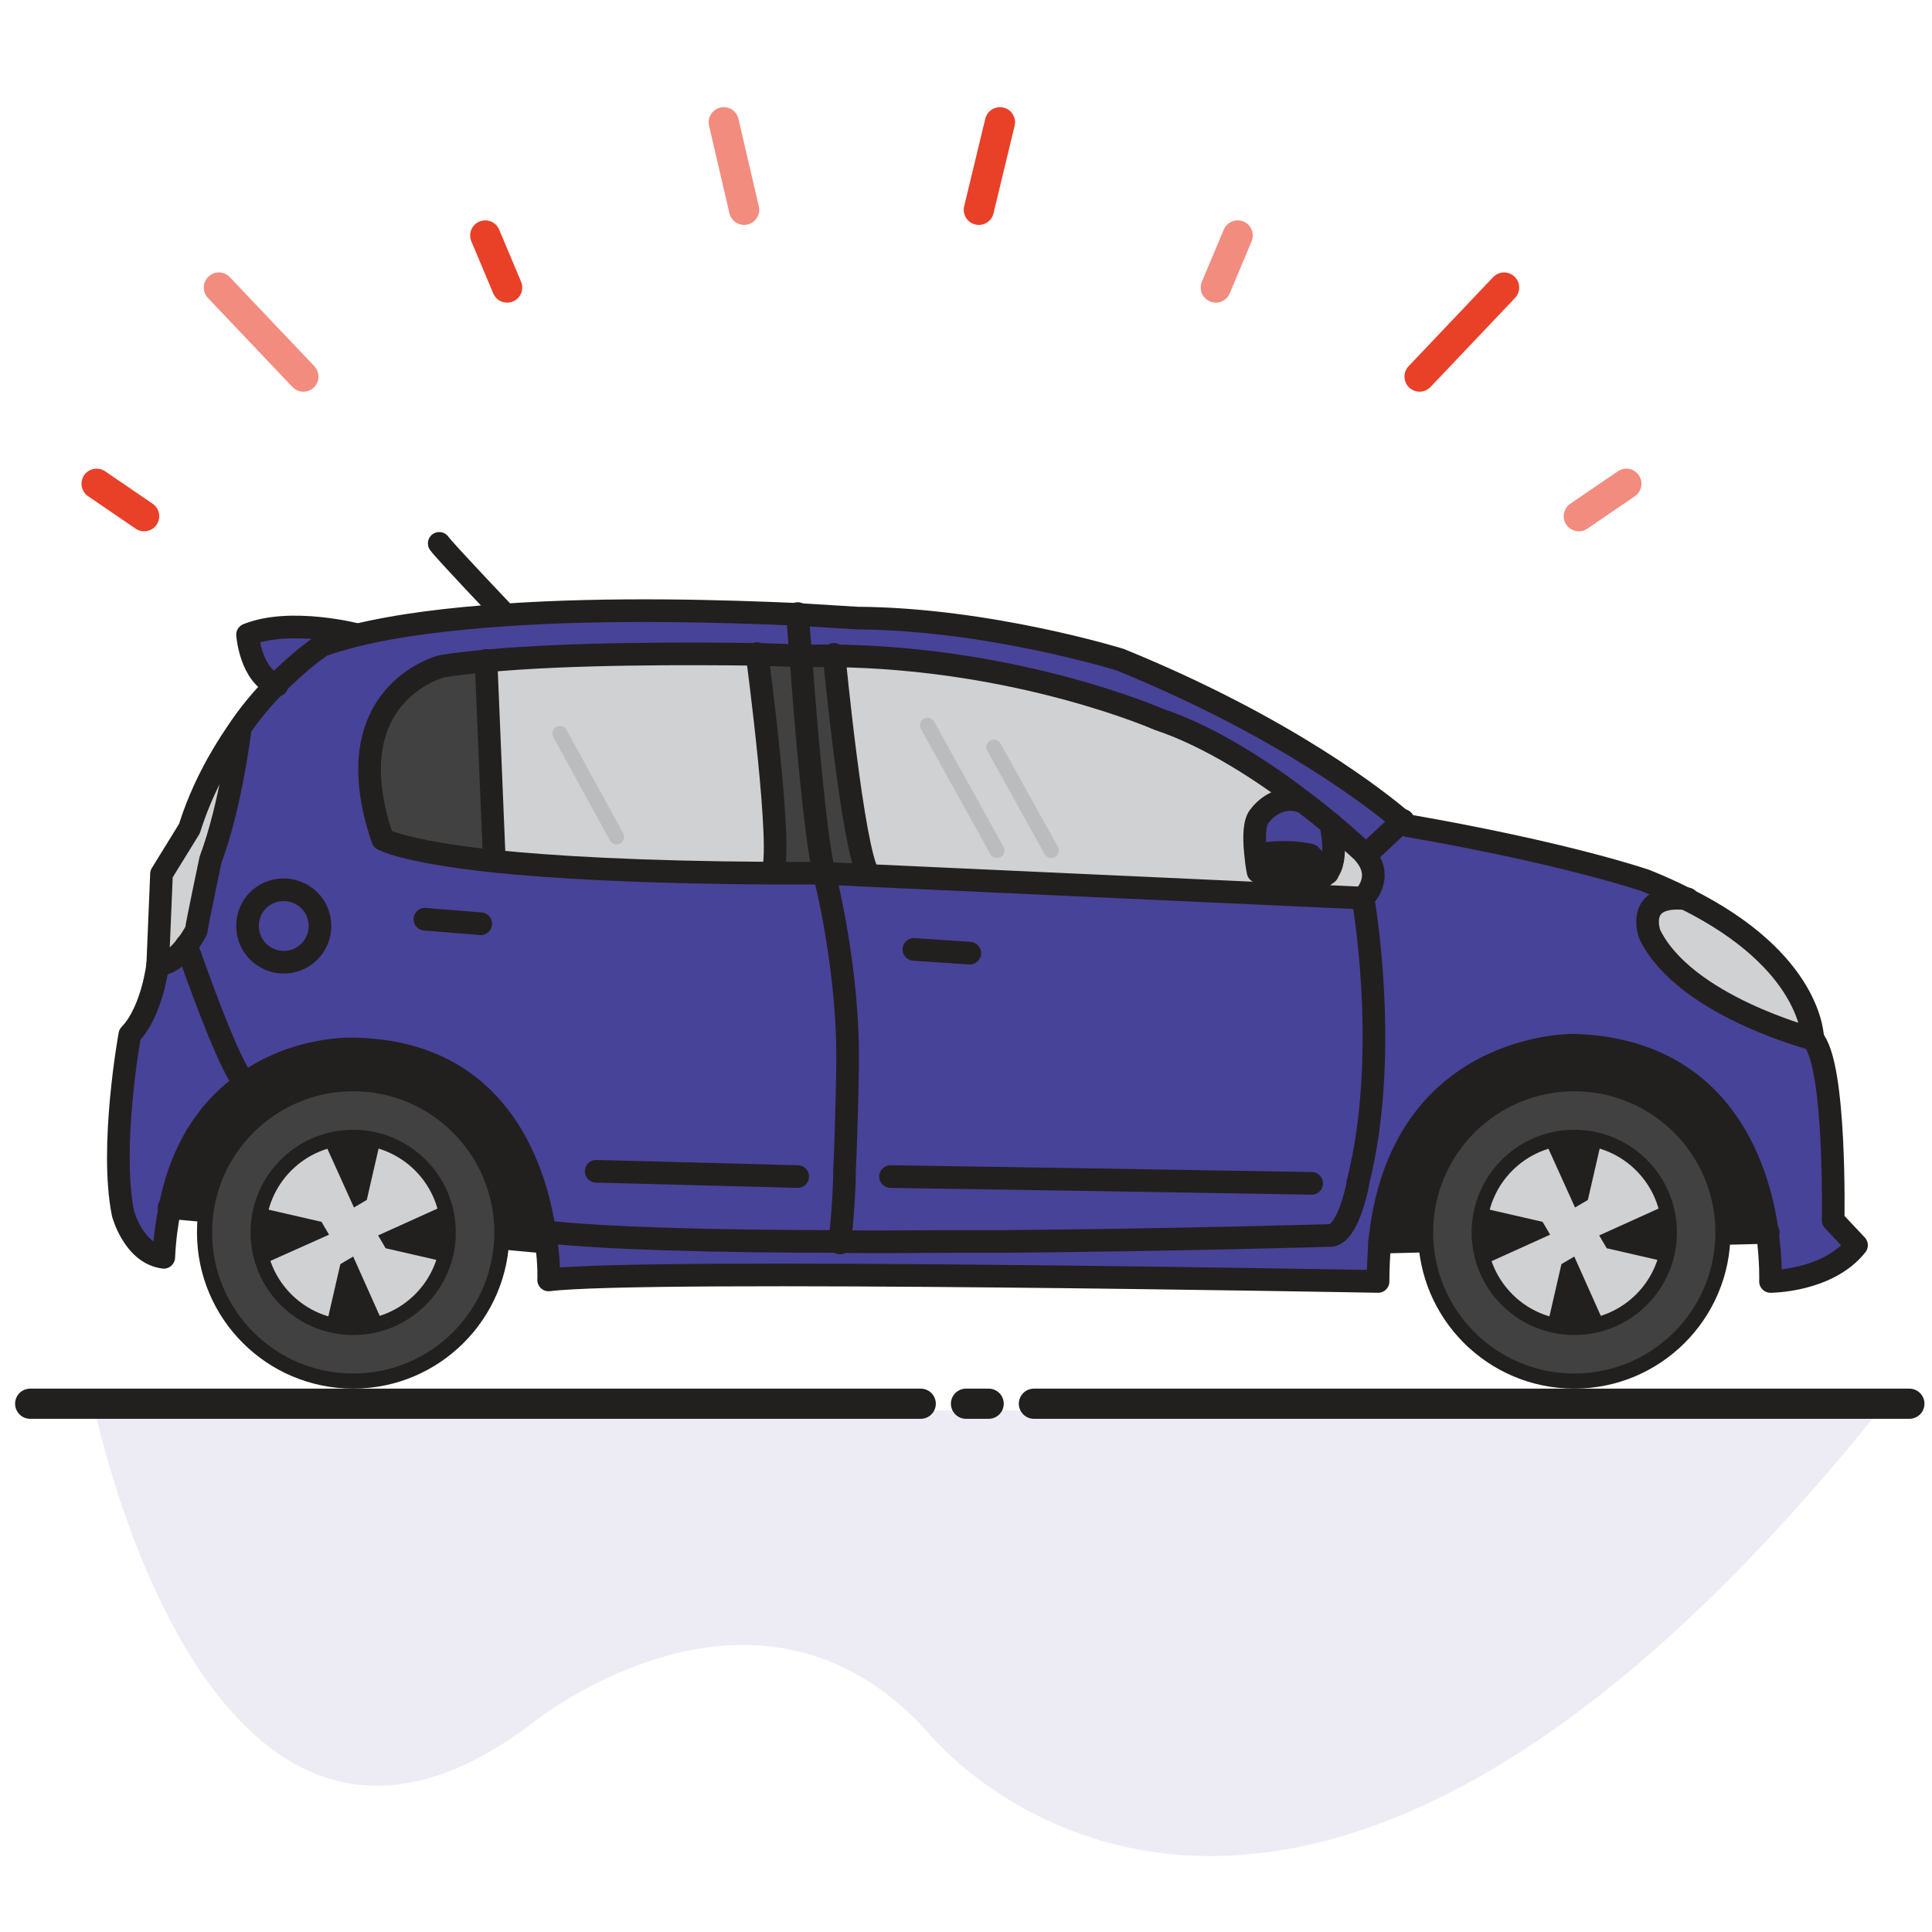 <?xml version="1.0" encoding="utf-8"?>
<!-- Generator: Adobe Illustrator 16.0.0, SVG Export Plug-In . SVG Version: 6.00 Build 0)  -->
<!DOCTYPE svg PUBLIC "-//W3C//DTD SVG 1.1//EN" "http://www.w3.org/Graphics/SVG/1.1/DTD/svg11.dtd">
<svg version="1.1" id="Layer_1" xmlns="http://www.w3.org/2000/svg" xmlns:xlink="http://www.w3.org/1999/xlink" x="0px" y="0px"
	 width="256px" height="256px" viewBox="0 0 256 256" style="enable-background:new 0 0 256 256;" xml:space="preserve">
<style type="text/css">
<![CDATA[
	.st0{fill:#D5DD26;stroke:#221F1F;stroke-width:4;stroke-linecap:round;stroke-linejoin:round;stroke-miterlimit:10;}
	.st1{fill:#474398;}
	.st2{opacity:0.6;fill:none;stroke:#E94028;stroke-width:4;stroke-linecap:round;stroke-linejoin:round;stroke-miterlimit:10;}
	.st3{fill:#414141;stroke:#221F1F;stroke-width:2;stroke-miterlimit:10;}
	.st4{fill:none;stroke:#221F1F;stroke-width:4;stroke-linecap:round;stroke-miterlimit:10;}
	.st5{fill:#D0D1D2;stroke:#221F1F;stroke-width:2;stroke-miterlimit:10;}
	.st6{fill:#59595C;}
	.st7{fill:none;stroke:#221F1F;stroke-linecap:round;stroke-linejoin:round;stroke-miterlimit:10;}
	.st8{fill:#221F1F;}
	.st9{opacity:9.999999e-002;fill:#474398;}
	.st10{fill:none;stroke:#BABCBE;stroke-width:2;stroke-linecap:round;stroke-miterlimit:10;}
	.st11{fill:none;stroke:#221F1F;stroke-width:2;stroke-linecap:round;stroke-linejoin:round;stroke-miterlimit:10;}
	.st12{fill:none;stroke:#221F1F;stroke-width:3;stroke-linecap:round;stroke-linejoin:round;stroke-miterlimit:10;}
	.st13{fill:none;stroke:#221F1F;stroke-width:4;stroke-linecap:round;stroke-linejoin:round;stroke-miterlimit:10;}
	.st14{fill:none;stroke:#00A44F;stroke-width:4;stroke-linecap:round;stroke-linejoin:round;stroke-miterlimit:10;}
	.st15{fill:#D0D1D2;}
	.st16{fill:none;stroke:#E94028;stroke-width:4;stroke-linecap:round;stroke-linejoin:round;stroke-miterlimit:10;}
	.st17{fill:#F06624;stroke:#221F1F;stroke-width:4;stroke-linecap:round;stroke-linejoin:round;stroke-miterlimit:10;}
	.st18{fill:#414141;}
	.st19{fill:#A5A7AA;stroke:#221F1F;stroke-miterlimit:10;}
]]>
</style>
<g>
	<path class="st9" d="M12.1,186.6c0,0,0.5,0.5,0.8,1.7c2.7,11.3,18.5,69,57,40.5c0,0,30-24.9,53.1,0.8c0,0,45.7,57.3,126-42.7H14"/>
	<line class="st4" x1="4" y1="186" x2="122" y2="186"/>
	<line class="st4" x1="128" y1="186" x2="131" y2="186"/>
	<line class="st4" x1="137" y1="186" x2="253" y2="186"/>
</g>
<g>
	<g id="XMLID_1_">
		<g>
			<g id="XMLID_2_">
				<g>
					<path class="st8" d="M208.6,138.4c19.3,0.6,24.4,15.9,25.6,24.9l-51.5,1.3h0C185.4,137.9,208.6,138.4,208.6,138.4z"/>
					<path class="st8" d="M72.4,164.6L22.4,160c1.6-8.4,5.6-13.5,9.9-16.5c6.9-5,14.5-4.6,14.5-4.6c18.9,0.3,24,15.5,25.3,24.4
						C72.2,163.7,72.3,164.2,72.4,164.6L72.4,164.6z"/>
					<path class="st15" d="M218.5,123.7c0,0-2.1-5.5,5-4.7c16.6,8.4,16.8,18.3,16.8,18.6C240.3,137.7,223.2,133.3,218.5,123.7z"/>
					<path class="st1" d="M110.5,86.7c-1.5,0-2.9,0-4.5,0c-0.2-3.3-0.4-5.5-0.4-5.5c5,0.3,8.1,0.5,8.1,0.5
						c17.4,0.1,34.8,5.5,34.8,5.5c22.1,9.1,34.5,18.9,37.4,21.4l-5,4.6c-0.1-0.2-0.3-0.3-0.4-0.5c0,0-1.6-1.5-4.2-3.7
						c-1.1-0.9-2.3-1.9-3.8-3c-5.2-4-12.2-8.6-19.1-10.9C153.5,95.1,135.1,87,110.5,86.7z"/>
					<path class="st1" d="M109.2,115.6l6,0.3l65.4,3c0,0,3.7,20.6-0.7,37.8c0,0,0,0.1,0,0.2h-0.1c0.1-0.3,0.1-0.5,0.1-0.6l-3.3-0.1
						l-61-1l-3.6-0.1c0.3-6.4,0.4-13.4,0.4-13.4C112.6,128.5,109.2,115.6,109.2,115.6z"/>
					<path class="st1" d="M166.5,113.3c-0.2-1.7-0.3-3.9,0.3-5c0,0,2.1-3.4,5.8-2.2c1.4,1.1,2.7,2.1,3.8,3c0,0,1.2,4.8-0.5,6.6
						l-2.3-2.4C173.6,113.3,170.4,112.5,166.5,113.3z"/>
					<path class="st15" d="M166.5,113.3c3.9-0.8,7.1,0,7.1,0l2.3,2.4c-0.2,0.2-0.4,0.4-0.6,0.5l-8.5-0.7
						C166.8,115.4,166.6,114.5,166.5,113.3z"/>
					<path class="st1" d="M115.6,155.9l-3.7-0.2c0-0.2,0-0.5,0-0.7l3.6,0.1l61,1l3.3,0.1c0,0.1-0.1,0.3-0.1,0.6l-3.1-0.1l-32.9-0.5
						L115.6,155.9z"/>
					<path class="st18" d="M106.1,86.7c1.5,0,3-0.1,4.5,0c0.1,0.9,2.5,25.9,4.6,29.2l-6-0.3C108,110.8,106.7,95.1,106.1,86.7z"/>
					<path class="st1" d="M111.9,155.1c0,0.2,0,0.5,0,0.7c-0.1,3.5-0.4,6.8-0.6,8.5C111.5,162.5,111.8,158.9,111.9,155.1
						L111.9,155.1z"/>
					<path class="st1" d="M111.3,164.6c0-0.1,0-0.2,0.1-0.4c0.3-1.9,0.5-5.5,0.6-9.5l3.7,0.2l28.4,0.5l33.3,0.5l3.2,0.1
						c-0.4,2.1-1.6,7.1-3.4,7.5c0,0-20.4,0.7-43.6,1c0,0-0.1,0-0.1,0c-0.9,0-1.8,0-2.7,0c0,0-0.1,0-0.1,0c-1.4,0-2.7,0-4.1,0
						C121.3,164.6,116.2,164.6,111.3,164.6z"/>
					<path class="st15" d="M110.5,86.7c24.5,0.3,43,8.4,43,8.4c6.9,2.3,13.9,7,19.1,10.9c-3.7-1.2-5.8,2.2-5.8,2.2
						c-0.6,1.1-0.5,3.4-0.3,5c0.1,1.2,0.3,2.1,0.3,2.1l8.5,0.7c0.3-0.1,0.5-0.3,0.6-0.5c1.6-1.8,0.5-6.6,0.5-6.6
						c2.6,2.2,4.2,3.7,4.2,3.7c0.2,0.2,0.3,0.3,0.4,0.5c2.3,3.2-0.4,5.6-0.4,5.6l-65.4-3C113,112.6,110.6,87.6,110.5,86.7z"/>
					<path class="st18" d="M106.1,86.7c0.6,8.4,1.9,24,3.1,28.9c-2.4,0-4.6,0-6.8,0c1.5-2.1-2-29-2-29
						C103.9,86.7,106.1,86.7,106.1,86.7z"/>
					<path class="st15" d="M102.4,115.6c-17.5,0-29.1-0.8-36.9-1.6l-1.1-26.6c11.4-1.1,27.5-1,36-0.9
						C100.3,86.6,103.9,113.5,102.4,115.6z"/>
					<path class="st1" d="M72.2,163.3c7.9,0.9,22.9,1.3,39.1,1.3c4.9,0,10,0,15,0c1.4,0,2.7,0,4.1,0c0,0,0.1,0,0.1,0
						c0.9,0,1.8,0,2.7,0c0,0,0.1,0,0.1,0c23.1-0.3,43.2-0.8,43.2-0.8c2-0.4,3.3-5.7,3.5-6.7c0-0.1,0-0.2,0-0.2
						c4.4-17.2,0.7-37.8,0.7-37.8s2.8-2.5,0.4-5.6l5-4.6c0.5,0.4,0.7,0.6,0.7,0.6c21.3,3.7,31.6,7.3,31.6,7.3
						c1.9,0.8,3.7,1.6,5.3,2.4c-7-0.8-5,4.7-5,4.7c4.6,9.6,21.7,13.9,21.7,13.9c3.1,3.3,2.7,24,2.7,24l3.1,3.3
						c-3.7,4.8-11.4,4.8-11.4,4.8s0.1-2.7-0.4-6.4c-1.3-9-6.3-24.2-25.6-24.9c0,0-23.2-0.5-25.8,26.2c-0.2,1.6-0.2,3.3-0.2,5.1
						c0,0-97.3-1.9-109.9-0.2c0,0,0.1-2-0.3-4.9C72.3,164.2,72.2,163.7,72.2,163.3z"/>
					<path class="st18" d="M64.4,87.5l1.1,26.6c-12-1.3-14.6-2.9-14.6-2.9c-6.6-19.3,7.8-22.9,7.8-22.9
						C60.4,87.9,62.3,87.7,64.4,87.5z"/>
					<path class="st1" d="M42.9,85.4c0,0-2.8,1.8-6.3,5.4c-3.4-1.2-3.9-6.7-3.9-6.7c5.7-2.3,14.5,0,14.5,0
						C45.8,84.5,44.3,84.9,42.9,85.4z"/>
					<path class="st1" d="M37.6,127.5c-2.7,0-4.8-2.2-4.8-4.8c0-2.7,2.2-4.8,4.8-4.8c2.7,0,4.8,2.1,4.8,4.8
						C42.5,125.4,40.3,127.5,37.6,127.5z"/>
					<path class="st1" d="M32.8,122.7c0,2.7,2.2,4.8,4.8,4.8c2.7,0,4.8-2.2,4.8-4.8c0-2.7-2.2-4.8-4.8-4.8
						C35,117.9,32.8,120,32.8,122.7z M105.7,81.3c0,0,0.1,2.2,0.4,5.5c0,0-2.2-0.1-5.8-0.2c-8.5-0.1-24.5-0.2-36,0.9
						c-2.1,0.2-4,0.4-5.7,0.7c0,0-14.4,3.6-7.8,22.9c0,0,2.6,1.6,14.6,2.9c7.8,0.8,19.4,1.5,36.9,1.6c2.2,0,4.5,0,6.8,0
						c0,0,3.4,12.9,3.1,26.1c0,0-0.1,7-0.4,13.4h0c-0.1,3.8-0.4,7.3-0.6,9.1c0,0.1,0,0.2,0,0.3c-16.2,0-31.2-0.4-39.1-1.3
						c-1.4-8.9-6.5-24.2-25.3-24.4c0,0-7.7-0.3-14.5,4.6c-2.4-3.8-6.5-15.1-7.4-17.7c0-0.1-0.1-0.2-0.1-0.2c0,0,0,0,0,0
						c0-0.1-0.1-0.2-0.1-0.3c0,0,0,0,0,0c0.8-1,1.3-2,1.3-2c0.1-0.9,1.9-9.4,1.9-9.4c2.7-7.2,3.9-17.1,3.9-17.1
						c1.6-2.4,3.3-4.4,4.9-6c3.5-3.7,6.3-5.4,6.3-5.4c1.3-0.5,2.8-0.9,4.4-1.3c5.7-1.4,12.5-2.2,19.6-2.7
						C81.2,80.4,96.6,80.9,105.7,81.3z"/>
					<path class="st1" d="M31.8,142.8c-2.3-3.6-6.1-14.5-7-17c0.9,2.6,5,14,7.4,17.7C32.1,143.3,32,143.1,31.8,142.8z"/>
					<path class="st1" d="M24.8,125.5C24.8,125.5,24.8,125.5,24.8,125.5C24.8,125.5,24.8,125.5,24.8,125.5z"/>
					<path class="st1" d="M20.9,127.8c1.5,0,2.9-1.3,3.8-2.5c0,0,0,0.1,0.1,0.3c0,0,0,0,0,0c0,0.1,0.1,0.2,0.1,0.2
						c0.9,2.5,4.7,13.4,7,17c0.2,0.3,0.3,0.5,0.5,0.7c-4.3,3.1-8.2,8.1-9.9,16.5c-0.4,2-0.6,4.1-0.8,6.5c-4-0.5-5.4-5.8-5.4-5.8
						c-1.8-8.8,0.9-23.7,0.9-23.7C20.2,133.9,20.9,127.8,20.9,127.8z"/>
					<path class="st1" d="M24.7,125.3c0,0,0,0.1,0.1,0.3C24.7,125.4,24.7,125.3,24.7,125.3z"/>
					<path class="st15" d="M24.7,125.3C24.7,125.3,24.7,125.3,24.7,125.3c-0.9,1.2-2.2,2.5-3.8,2.5l0.8-12.1l3.7-6
						c1.7-5.1,4-9.4,6.4-12.9c0,0-1.2,9.9-3.9,17.1c0,0-1.8,8.5-1.9,9.4C25.9,123.3,25.5,124.2,24.7,125.3z"/>
				</g>
				<g>
					<path class="st12" d="M20.9,127.8c0,0-0.7,6.2-3.7,9.3c0,0-2.7,14.8-0.9,23.7c0,0,1.4,5.3,5.4,5.8c0.1-2.3,0.4-4.5,0.8-6.5
						c1.6-8.4,5.6-13.5,9.9-16.5c6.9-5,14.5-4.6,14.5-4.6c18.9,0.3,24,15.5,25.3,24.4c0.1,0.5,0.1,0.9,0.2,1.3
						c0.4,2.9,0.3,4.9,0.3,4.9c12.6-1.6,109.9,0.2,109.9,0.2c0-1.8,0.1-3.5,0.2-5.1c2.6-26.7,25.8-26.2,25.8-26.2
						c19.3,0.6,24.4,15.9,25.6,24.9c0.5,3.8,0.4,6.4,0.4,6.4s7.6,0,11.4-4.8l-3.1-3.3c0,0,0.4-20.7-2.7-24c0-0.3-0.1-10.3-16.8-18.6
						c-1.6-0.8-3.3-1.6-5.3-2.4c0,0-10.3-3.6-31.6-7.3c0,0-0.2-0.2-0.7-0.6c-2.9-2.5-15.3-12.4-37.4-21.4c0,0-17.4-5.4-34.8-5.5
						c0,0-3.1-0.2-8.1-0.5c-9.1-0.4-24.5-0.9-38.8,0.1c-7.1,0.5-13.9,1.3-19.6,2.7c-1.5,0.4-3,0.8-4.4,1.3c0,0-2.8,1.8-6.3,5.4
						c-1.6,1.6-3.3,3.6-4.9,6c-2.4,3.5-4.8,7.8-6.4,12.9l-3.7,6L20.9,127.8z"/>
					<path class="st12" d="M240.3,137.7c0,0-17.1-4.4-21.7-13.9c0,0-2.1-5.5,5-4.7"/>
					<line class="st12" x1="63.7" y1="122.4" x2="56.3" y2="121.8"/>
					<line class="st12" x1="128.5" y1="126.3" x2="121.1" y2="125.8"/>
					<path class="st12" d="M37.6,127.5c2.7,0,4.8-2.2,4.8-4.8c0-2.7-2.2-4.8-4.8-4.8c-2.7,0-4.8,2.1-4.8,4.8
						C32.8,125.4,35,127.5,37.6,127.5z"/>
					<path class="st12" d="M24.7,125.3c-0.9,1.2-2.2,2.5-3.8,2.5"/>
					<path class="st12" d="M31.8,96.8c0,0-1.2,9.9-3.9,17.1c0,0-1.8,8.5-1.9,9.4c0,0-0.5,1-1.3,2"/>
					<path class="st12" d="M24.7,125.3C24.7,125.3,24.7,125.3,24.7,125.3c0,0,0,0.1,0.1,0.3c0,0,0,0,0,0c0,0.1,0.1,0.2,0.1,0.2
						c0.9,2.5,4.7,13.4,7,17c0.2,0.3,0.3,0.5,0.5,0.7"/>
					<path class="st12" d="M105.7,81.3c0,0,0.1,2.2,0.4,5.5c0.6,8.4,1.9,24,3.1,28.9c0,0,3.4,12.9,3.1,26.1c0,0-0.1,7-0.4,13.4
						c0,0.2,0,0.5,0,0.7c-0.1,3.5-0.4,6.8-0.6,8.5c0,0.1,0,0.2,0,0.3"/>
					<path class="st12" d="M180.6,119c0,0,2.8-2.5,0.4-5.6c-0.1-0.2-0.3-0.3-0.4-0.5c0,0-1.6-1.5-4.2-3.7c-1.1-0.9-2.3-1.9-3.8-3
						c-5.2-4-12.2-8.6-19.1-10.9c0,0-18.4-8.1-43-8.4c-1.5,0-2.9,0-4.5,0c0,0-2.2-0.1-5.8-0.2c-8.5-0.1-24.5-0.2-36,0.9
						c-2.1,0.2-4,0.4-5.7,0.7c0,0-14.4,3.6-7.8,22.9c0,0,2.6,1.6,14.6,2.9c7.8,0.8,19.4,1.5,36.9,1.6c2.2,0,4.5,0,6.8,0l6,0.3
						L180.6,119c0,0,3.7,20.6-0.7,37.8c0,0,0,0.1,0,0.2c-0.2,1-1.4,6.4-3.5,6.7c0,0-20.1,0.6-43.2,0.8c0,0-0.1,0-0.1,0
						c-0.9,0-1.8,0-2.7,0c0,0-0.1,0-0.1,0c-1.4,0-2.7,0-4.1,0c-5,0-10,0.1-15,0c-16.2,0-31.2-0.4-39.1-1.3"/>
					<path class="st12" d="M110.5,86.7C110.5,86.7,110.5,86.7,110.5,86.7c0.1,0.9,2.5,25.9,4.6,29.2"/>
					<path class="st12" d="M100.3,86.6c0,0,3.6,26.9,2,29v0"/>
					<polyline class="st12" points="64.4,87.5 64.4,87.5 65.5,114 					"/>
					<path class="st12" d="M176.3,109.1c0,0,1.2,4.8-0.5,6.6c-0.2,0.2-0.4,0.4-0.6,0.5l-8.5-0.7c0,0-0.2-0.9-0.3-2.1
						c-0.2-1.7-0.3-3.9,0.3-5c0,0,2.1-3.4,5.8-2.2"/>
					<path class="st12" d="M175.9,115.7l-2.3-2.4c0,0-3.2-0.8-7.1,0h0"/>
					<polyline class="st12" points="173.8,156.8 143.7,156.3 118,155.9 					"/>
					<line class="st12" x1="105.7" y1="155.9" x2="79" y2="155.2"/>
					<path class="st12" d="M66.9,81.4c0,0-8-8.4-8.7-9.4"/>
					<path class="st12" d="M47.3,84.1c0,0-8.8-2.3-14.5,0c0,0,0.4,5.5,3.9,6.7"/>
					<line class="st12" x1="185.9" y1="108.7" x2="181" y2="113.3"/>
					<line class="st12" x1="22.4" y1="160" x2="72.4" y2="164.6"/>
					<line class="st12" x1="182.8" y1="164.6" x2="234.3" y2="163.3"/>
				</g>
			</g>
		</g>
	</g>
	<line class="st10" x1="122.9" y1="96.1" x2="132.1" y2="112.7"/>
	<line class="st10" x1="131.7" y1="99" x2="139.3" y2="112.7"/>
	<line class="st10" x1="74.2" y1="97.2" x2="81.7" y2="110.9"/>
	<g>
		<circle class="st3" cx="208.6" cy="163.3" r="19.7"/>
		<circle class="st5" cx="208.6" cy="163.3" r="12.6"/>
		<g>
			<polygon class="st8" points="208.7,160 204.9,151.6 212.4,150.3 210.4,159 			"/>
			<polygon class="st8" points="208.6,166.5 212.4,175 204.9,176.2 206.9,167.5 			"/>
			<polygon class="st8" points="220.3,159.9 221.6,167.4 212.9,165.4 211.9,163.7 			"/>
			<polygon class="st8" points="204.4,161.9 205.4,163.6 197,167.4 195.7,159.9 			"/>
		</g>
	</g>
	<g>
		<g>
			<line class="st2" x1="209.2" y1="68.4" x2="215.5" y2="64.1"/>
			<line class="st16" x1="188.1" y1="49.9" x2="199.3" y2="38.1"/>
			<line class="st2" x1="161.1" y1="38.1" x2="164" y2="31.2"/>
			<line class="st16" x1="129.7" y1="27.8" x2="132.5" y2="16.2"/>
		</g>
		<g>
			<line class="st16" x1="19.1" y1="68.4" x2="12.8" y2="64.1"/>
			<line class="st2" x1="40.2" y1="49.9" x2="29" y2="38.1"/>
			<line class="st16" x1="67.2" y1="38.1" x2="64.3" y2="31.2"/>
			<line class="st2" x1="98.6" y1="27.8" x2="95.9" y2="16.2"/>
		</g>
	</g>
	<g>
		<circle class="st3" cx="46.8" cy="163.3" r="19.7"/>
		<circle class="st5" cx="46.8" cy="163.3" r="12.6"/>
		<g>
			<polygon class="st8" points="46.9,160 43.1,151.6 50.6,150.3 48.6,159 			"/>
			<polygon class="st8" points="46.8,166.5 50.6,175 43.1,176.2 45.1,167.5 			"/>
			<polygon class="st8" points="58.5,159.9 59.8,167.4 51.1,165.4 50.1,163.7 			"/>
			<polygon class="st8" points="42.6,161.9 43.6,163.6 35.1,167.4 33.9,159.9 			"/>
		</g>
	</g>
</g>
</svg>
